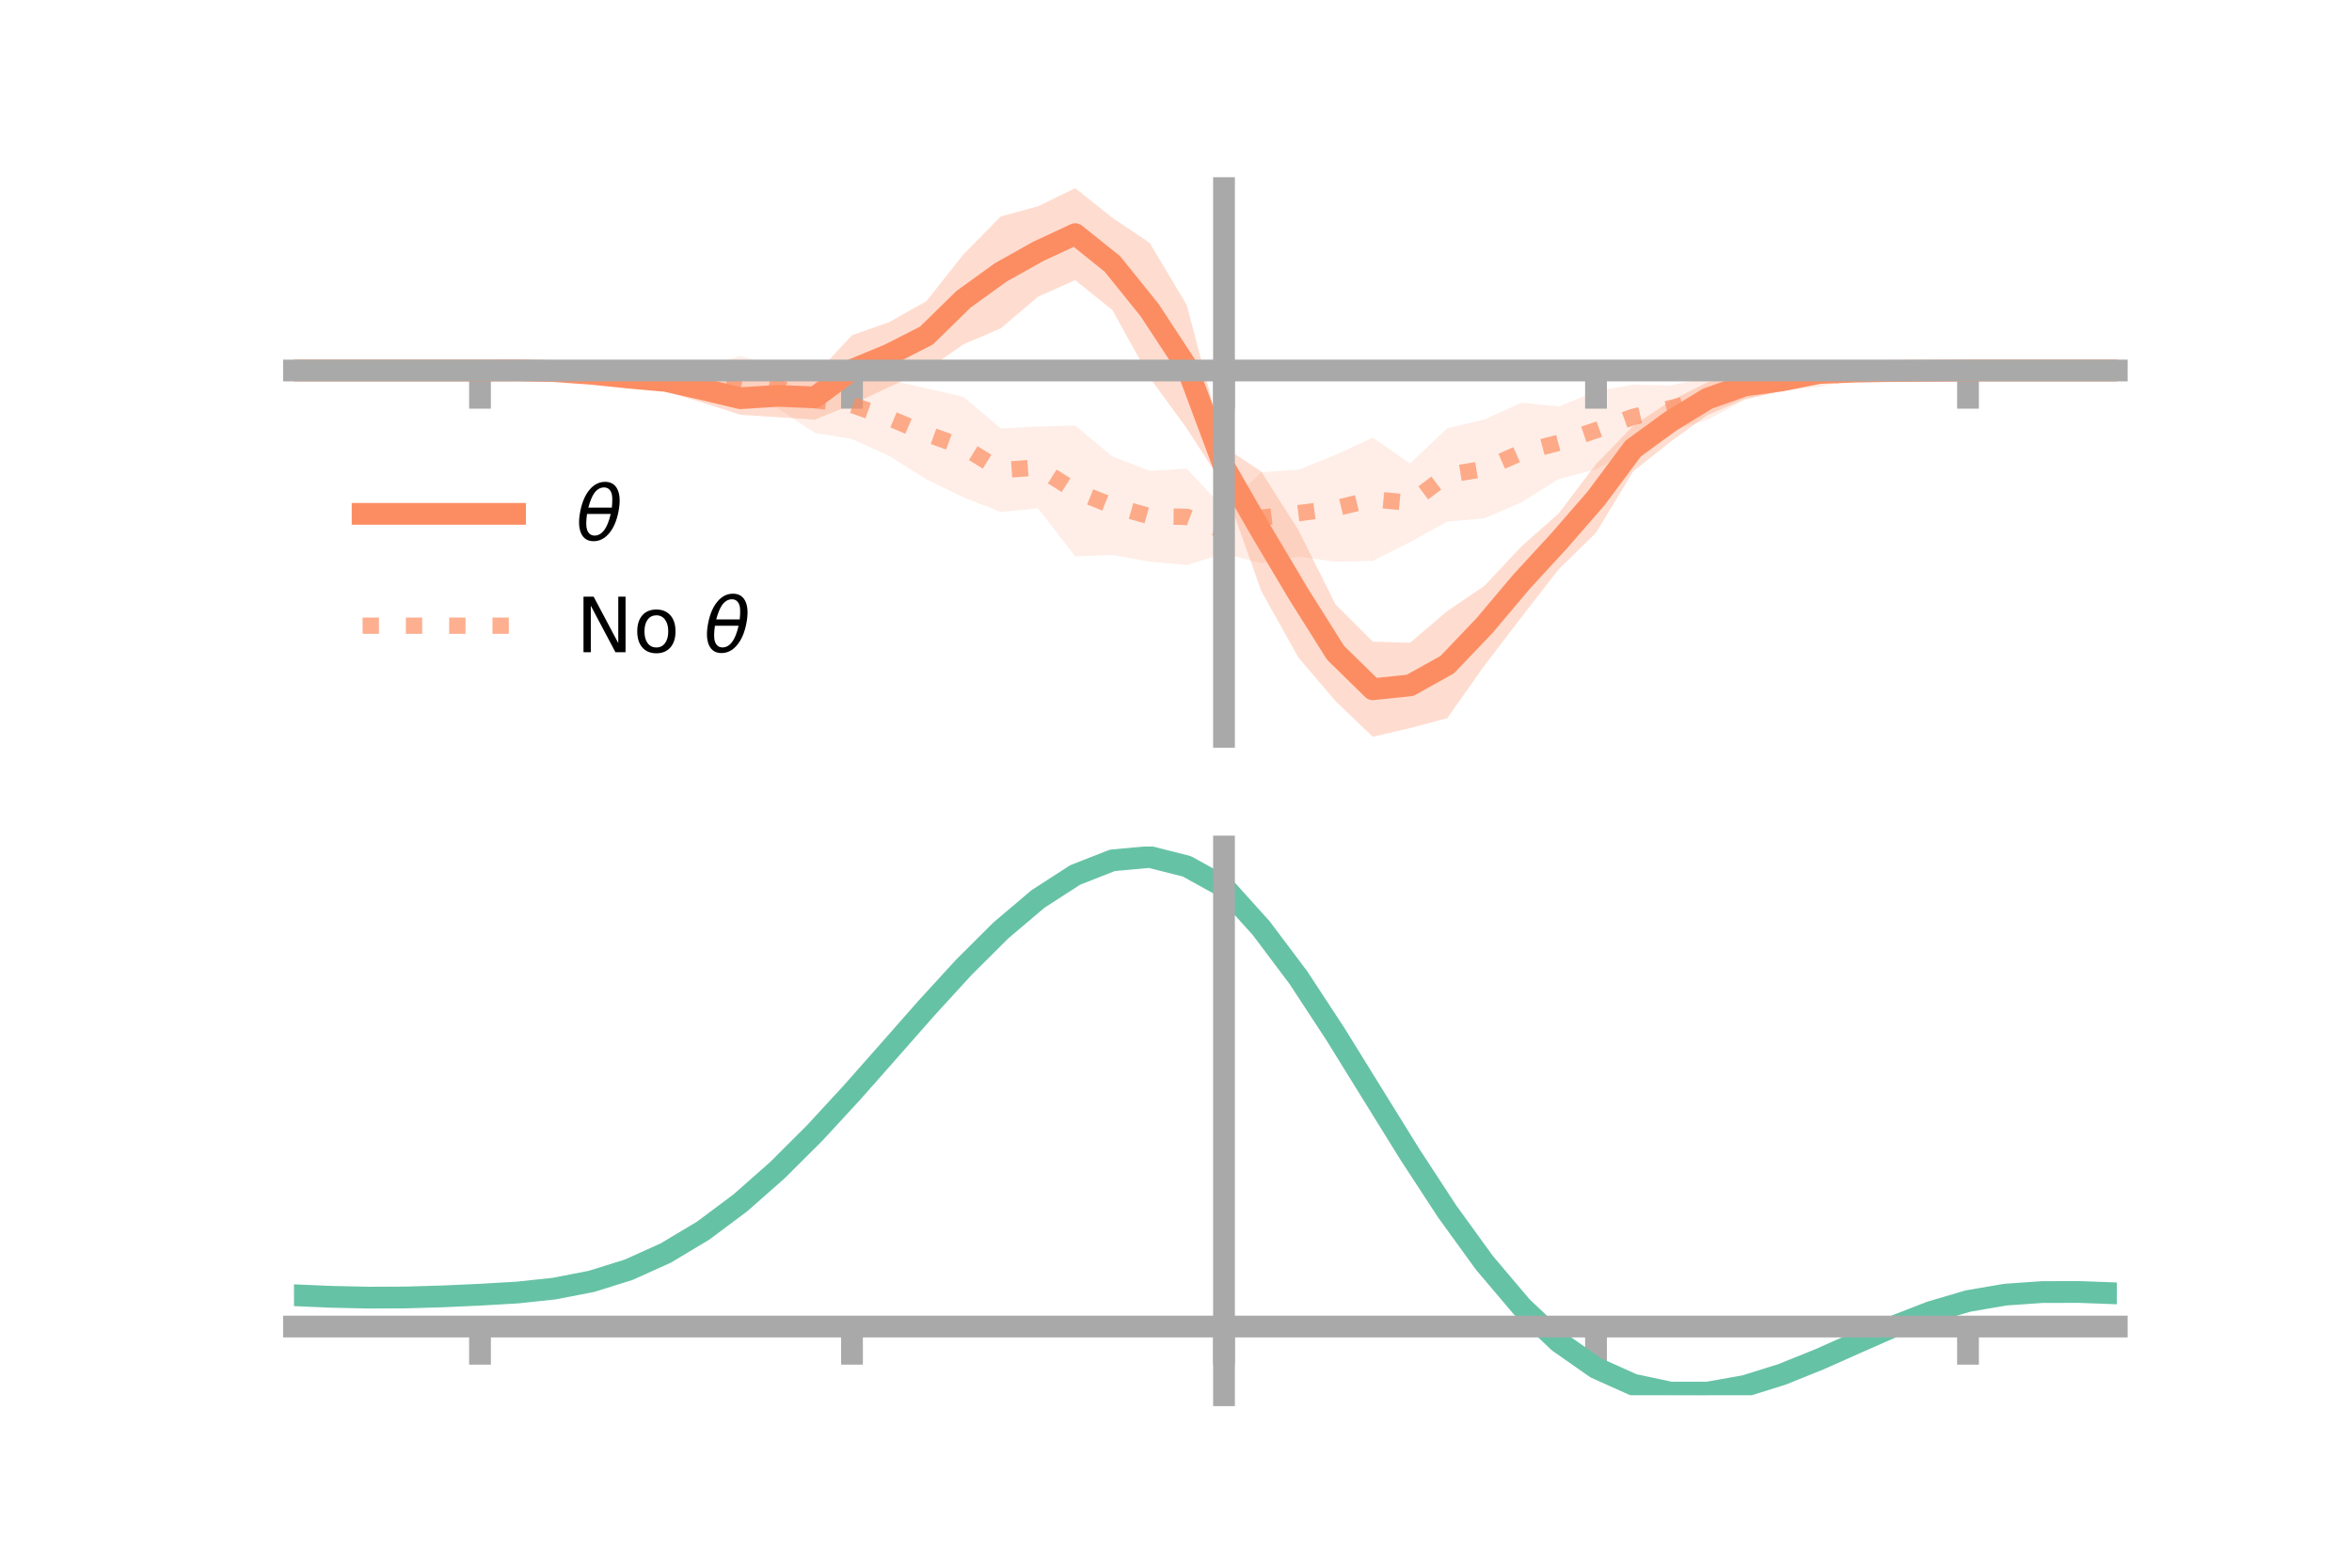 <?xml version="1.0" encoding="utf-8" standalone="no"?>
<!DOCTYPE svg PUBLIC "-//W3C//DTD SVG 1.1//EN"
  "http://www.w3.org/Graphics/SVG/1.1/DTD/svg11.dtd">
<!-- Created with matplotlib (https://matplotlib.org/) -->
<svg height="144pt" version="1.1" viewBox="0 0 216 144" width="216pt" xmlns="http://www.w3.org/2000/svg" xmlns:xlink="http://www.w3.org/1999/xlink">
 <defs>
  <style type="text/css">*{stroke-linecap:butt;stroke-linejoin:round;}</style>
 </defs>
 <g id="figure_1">
  <g id="patch_1">
   <path d="M 0 144 
L 216 144 
L 216 0 
L 0 0 
z
" style="fill:none;"/>
  </g>
  <g id="axes_1">
   <g id="patch_2">
    <path d="M 27 67.68 
L 194.4 67.68 
L 194.4 17.28 
L 27 17.28 
z
" style="fill:none;"/>
   </g>
   <g id="PolyCollection_1">
    <path clip-path="url(#p89c414c7ef)" d="M 27 34.035 
L 27 34.035 
L 30.416 34.035 
L 33.833 34.035 
L 37.249 34.035 
L 40.665 34.035 
L 44.082 34.035 
L 47.498 33.885 
L 50.914 33.849 
L 54.331 33.922 
L 57.747 33.979 
L 61.163 34.01 
L 64.58 34.53 
L 67.996 35.053 
L 71.412 34.395 
L 74.829 34.455 
L 78.245 30.789 
L 81.661 29.589 
L 85.078 27.661 
L 88.494 23.348 
L 91.91 19.876 
L 95.327 18.952 
L 98.743 17.28 
L 102.159 20.008 
L 105.576 22.3 
L 108.992 28.02 
L 112.408 41.05 
L 115.824 43.306 
L 119.241 48.689 
L 122.657 55.527 
L 126.073 58.942 
L 129.49 59.036 
L 132.906 56.133 
L 136.322 53.812 
L 139.739 50.173 
L 143.155 47.148 
L 146.571 42.637 
L 149.988 39.108 
L 153.404 36.829 
L 156.82 35.11 
L 160.237 34.169 
L 163.653 33.974 
L 167.069 33.406 
L 170.486 33.695 
L 173.902 33.806 
L 177.318 33.943 
L 180.735 34.034 
L 184.151 34.035 
L 187.567 34.035 
L 190.984 34.035 
L 194.4 34.035 
L 194.4 34.035 
L 194.4 34.035 
L 190.984 34.035 
L 187.567 34.035 
L 184.151 34.035 
L 180.735 34.035 
L 177.318 34.175 
L 173.902 34.346 
L 170.486 34.56 
L 167.069 35.117 
L 163.653 35.911 
L 160.237 36.64 
L 156.82 38.122 
L 153.404 40.583 
L 149.988 43.297 
L 146.571 48.938 
L 143.155 52.281 
L 139.739 56.673 
L 136.322 61.141 
L 132.906 65.973 
L 129.49 66.876 
L 126.073 67.68 
L 122.657 64.409 
L 119.241 60.395 
L 115.824 54.276 
L 112.408 44.643 
L 108.992 39.356 
L 105.576 34.672 
L 102.159 28.481 
L 98.743 25.731 
L 95.327 27.253 
L 91.91 30.161 
L 88.494 31.623 
L 85.078 33.99 
L 81.661 35.547 
L 78.245 37.166 
L 74.829 38.546 
L 71.412 38.324 
L 67.996 38.104 
L 64.58 36.998 
L 61.163 35.973 
L 57.747 35.393 
L 54.331 34.746 
L 50.914 34.33 
L 47.498 34.157 
L 44.082 34.035 
L 40.665 34.035 
L 37.249 34.035 
L 33.833 34.035 
L 30.416 34.035 
L 27 34.035 
z
" style="fill:#fc8d62;fill-opacity:0.3;"/>
   </g>
   <g id="PolyCollection_2">
    <path clip-path="url(#p89c414c7ef)" d="M 27 34.035 
L 27 34.035 
L 30.416 34.035 
L 33.833 34.035 
L 37.249 34.035 
L 40.665 34.035 
L 44.082 34.035 
L 47.498 33.898 
L 50.914 33.67 
L 54.331 33.598 
L 57.747 33.226 
L 61.163 33.575 
L 64.58 33.641 
L 67.996 32.705 
L 71.412 33.623 
L 74.829 33.757 
L 78.245 34.059 
L 81.661 34.92 
L 85.078 35.668 
L 88.494 36.454 
L 91.91 39.352 
L 95.327 39.187 
L 98.743 39.083 
L 102.159 41.931 
L 105.576 43.252 
L 108.992 43.05 
L 112.408 46.707 
L 115.824 43.378 
L 119.241 43.153 
L 122.657 41.779 
L 126.073 40.196 
L 129.49 42.577 
L 132.906 39.337 
L 136.322 38.533 
L 139.739 36.987 
L 143.155 37.335 
L 146.571 35.934 
L 149.988 35.329 
L 153.404 35.401 
L 156.82 34.695 
L 160.237 33.976 
L 163.653 33.726 
L 167.069 33.638 
L 170.486 33.768 
L 173.902 33.919 
L 177.318 33.934 
L 180.735 34.034 
L 184.151 34.035 
L 187.567 34.035 
L 190.984 34.035 
L 194.4 34.035 
L 194.4 34.035 
L 194.4 34.035 
L 190.984 34.035 
L 187.567 34.035 
L 184.151 34.035 
L 180.735 34.035 
L 177.318 34.178 
L 173.902 34.481 
L 170.486 34.808 
L 167.069 35.541 
L 163.653 35.895 
L 160.237 36.747 
L 156.82 38.551 
L 153.404 39.594 
L 149.988 41.248 
L 146.571 43.113 
L 143.155 43.997 
L 139.739 46.137 
L 136.322 47.611 
L 132.906 47.913 
L 129.49 49.796 
L 126.073 51.52 
L 122.657 51.596 
L 119.241 51.129 
L 115.824 51.738 
L 112.408 50.84 
L 108.992 51.904 
L 105.576 51.586 
L 102.159 50.981 
L 98.743 51.108 
L 95.327 46.687 
L 91.91 47.025 
L 88.494 45.696 
L 85.078 44.021 
L 81.661 41.885 
L 78.245 40.328 
L 74.829 39.768 
L 71.412 37.501 
L 67.996 37.03 
L 64.58 36.309 
L 61.163 35.604 
L 57.747 35.117 
L 54.331 34.597 
L 50.914 34.3 
L 47.498 34.157 
L 44.082 34.035 
L 40.665 34.035 
L 37.249 34.035 
L 33.833 34.035 
L 30.416 34.035 
L 27 34.035 
z
" style="fill:#fc8d62;fill-opacity:0.15;"/>
   </g>
   <g id="matplotlib.axis_1">
    <g id="xtick_1">
     <g id="line2d_1">
      <defs>
       <path d="M 0 0 
L 0 3.5 
" id="m86706f9519" style="stroke:#a9a9a9;stroke-width:2;"/>
      </defs>
      <g>
       <use style="fill:#a9a9a9;stroke:#a9a9a9;stroke-width:2;" x="44.082" xlink:href="#m86706f9519" y="34.035"/>
      </g>
     </g>
    </g>
    <g id="xtick_2">
     <g id="line2d_2">
      <g>
       <use style="fill:#a9a9a9;stroke:#a9a9a9;stroke-width:2;" x="78.245" xlink:href="#m86706f9519" y="34.035"/>
      </g>
     </g>
    </g>
    <g id="xtick_3">
     <g id="line2d_3">
      <g>
       <use style="fill:#a9a9a9;stroke:#a9a9a9;stroke-width:2;" x="112.408" xlink:href="#m86706f9519" y="34.035"/>
      </g>
     </g>
    </g>
    <g id="xtick_4">
     <g id="line2d_4">
      <g>
       <use style="fill:#a9a9a9;stroke:#a9a9a9;stroke-width:2;" x="146.571" xlink:href="#m86706f9519" y="34.035"/>
      </g>
     </g>
    </g>
    <g id="xtick_5">
     <g id="line2d_5">
      <g>
       <use style="fill:#a9a9a9;stroke:#a9a9a9;stroke-width:2;" x="180.735" xlink:href="#m86706f9519" y="34.035"/>
      </g>
     </g>
    </g>
   </g>
   <g id="matplotlib.axis_2"/>
   <g id="line2d_6">
    <path clip-path="url(#p89c414c7ef)" d="M 27 34.035 
L 30.416 34.035 
L 33.833 34.035 
L 37.249 34.035 
L 40.665 34.035 
L 44.082 34.035 
L 47.498 34.021 
L 50.914 34.089 
L 54.331 34.334 
L 57.747 34.686 
L 61.163 34.992 
L 64.58 35.764 
L 67.996 36.578 
L 71.412 36.36 
L 74.829 36.501 
L 78.245 33.978 
L 81.661 32.568 
L 85.078 30.826 
L 88.494 27.485 
L 91.91 25.018 
L 95.327 23.102 
L 98.743 21.506 
L 102.159 24.244 
L 105.576 28.486 
L 108.992 33.688 
L 112.408 42.846 
L 115.824 48.791 
L 119.241 54.542 
L 122.657 59.968 
L 126.073 63.311 
L 129.49 62.956 
L 132.906 61.053 
L 136.322 57.477 
L 139.739 53.423 
L 143.155 49.714 
L 146.571 45.788 
L 149.988 41.202 
L 153.404 38.706 
L 156.82 36.616 
L 160.237 35.404 
L 163.653 34.942 
L 167.069 34.261 
L 170.486 34.127 
L 173.902 34.076 
L 177.318 34.059 
L 180.735 34.035 
L 184.151 34.035 
L 187.567 34.035 
L 190.984 34.035 
L 194.4 34.035 
" style="fill:none;stroke:#fc8d62;stroke-linecap:square;stroke-width:2;"/>
   </g>
   <g id="line2d_7">
    <path clip-path="url(#p89c414c7ef)" d="M 27 34.035 
L 30.416 34.035 
L 33.833 34.035 
L 37.249 34.035 
L 40.665 34.035 
L 44.082 34.035 
L 47.498 34.027 
L 50.914 33.985 
L 54.331 34.098 
L 57.747 34.172 
L 61.163 34.59 
L 64.58 34.975 
L 67.996 34.868 
L 71.412 35.562 
L 74.829 36.762 
L 78.245 37.193 
L 81.661 38.403 
L 85.078 39.844 
L 88.494 41.075 
L 91.91 43.188 
L 95.327 42.937 
L 98.743 45.096 
L 102.159 46.456 
L 105.576 47.419 
L 108.992 47.477 
L 112.408 48.773 
L 115.824 47.558 
L 119.241 47.141 
L 122.657 46.688 
L 126.073 45.858 
L 129.49 46.187 
L 132.906 43.625 
L 136.322 43.072 
L 139.739 41.562 
L 143.155 40.666 
L 146.571 39.523 
L 149.988 38.289 
L 153.404 37.498 
L 156.82 36.623 
L 160.237 35.361 
L 163.653 34.81 
L 167.069 34.589 
L 170.486 34.288 
L 173.902 34.2 
L 177.318 34.056 
L 180.735 34.035 
L 184.151 34.035 
L 187.567 34.035 
L 190.984 34.035 
L 194.4 34.035 
" style="fill:none;stroke:#fc8d62;stroke-dasharray:1.5,2.475;stroke-dashoffset:0;stroke-opacity:0.7;stroke-width:1.5;"/>
   </g>
   <g id="patch_3">
    <path d="M 112.408 67.68 
L 112.408 17.28 
" style="fill:none;stroke:#a9a9a9;stroke-linecap:square;stroke-linejoin:miter;stroke-width:2;"/>
   </g>
   <g id="patch_4">
    <path d="M 194.4 67.68 
L 194.4 17.28 
" style="fill:none;"/>
   </g>
   <g id="patch_5">
    <path d="M 27 34.035 
L 194.4 34.035 
" style="fill:none;stroke:#a9a9a9;stroke-linecap:square;stroke-linejoin:miter;stroke-width:2;"/>
   </g>
   <g id="patch_6">
    <path d="M 27 17.28 
L 194.4 17.28 
" style="fill:none;"/>
   </g>
   <g id="legend_1">
    <g id="line2d_8">
     <path d="M 33.3 47.2 
L 47.3 47.2 
" style="fill:none;stroke:#fc8d62;stroke-linecap:square;stroke-width:2;"/>
    </g>
    <g id="line2d_9"/>
    <g id="text_1">
     <!-- $\theta$ -->
     <g transform="translate(52.9 49.65)scale(0.07 -0.07)">
      <defs>
       <path d="M 45.516 34.672 
L 14.453 34.672 
Q 12.359 20.062 14.5 13.875 
Q 17.188 6.25 24.469 6.25 
Q 31.781 6.25 37.359 13.922 
Q 42.234 20.656 45.516 34.672 
z
M 47.016 42.969 
Q 48.344 56.844 46.625 61.719 
Q 43.953 69.438 36.766 69.438 
Q 29.297 69.438 23.828 61.812 
Q 19.531 55.672 16.156 42.969 
z
M 38.188 76.766 
Q 49.906 76.766 54.594 66.406 
Q 59.281 56.109 55.719 37.844 
Q 52.203 19.625 43.453 9.281 
Q 34.766 -1.125 23.047 -1.125 
Q 11.281 -1.125 6.641 9.281 
Q 2 19.625 5.516 37.844 
Q 9.078 56.109 17.719 66.406 
Q 26.422 76.766 38.188 76.766 
z
" id="DejaVuSans-Oblique-952"/>
      </defs>
      <use transform="translate(0 0.234)" xlink:href="#DejaVuSans-Oblique-952"/>
     </g>
    </g>
    <g id="line2d_10">
     <path d="M 33.3 57.474 
L 47.3 57.474 
" style="fill:none;stroke:#fc8d62;stroke-dasharray:1.5,2.475;stroke-dashoffset:0;stroke-opacity:0.7;stroke-width:1.5;"/>
    </g>
    <g id="line2d_11"/>
    <g id="text_2">
     <!-- No $\theta$ -->
     <g transform="translate(52.9 59.924)scale(0.07 -0.07)">
      <defs>
       <path d="M 9.812 72.906 
L 23.094 72.906 
L 55.422 11.922 
L 55.422 72.906 
L 64.984 72.906 
L 64.984 0 
L 51.703 0 
L 19.391 60.984 
L 19.391 0 
L 9.812 0 
z
" id="DejaVuSans-78"/>
       <path d="M 30.609 48.391 
Q 23.391 48.391 19.188 42.75 
Q 14.984 37.109 14.984 27.297 
Q 14.984 17.484 19.156 11.844 
Q 23.344 6.203 30.609 6.203 
Q 37.797 6.203 41.984 11.859 
Q 46.188 17.531 46.188 27.297 
Q 46.188 37.016 41.984 42.703 
Q 37.797 48.391 30.609 48.391 
z
M 30.609 56 
Q 42.328 56 49.016 48.375 
Q 55.719 40.766 55.719 27.297 
Q 55.719 13.875 49.016 6.219 
Q 42.328 -1.422 30.609 -1.422 
Q 18.844 -1.422 12.172 6.219 
Q 5.516 13.875 5.516 27.297 
Q 5.516 40.766 12.172 48.375 
Q 18.844 56 30.609 56 
z
" id="DejaVuSans-111"/>
       <path id="DejaVuSans-32"/>
      </defs>
      <use transform="translate(0 0.234)" xlink:href="#DejaVuSans-78"/>
      <use transform="translate(74.805 0.234)" xlink:href="#DejaVuSans-111"/>
      <use transform="translate(135.986 0.234)" xlink:href="#DejaVuSans-32"/>
      <use transform="translate(167.773 0.234)" xlink:href="#DejaVuSans-Oblique-952"/>
     </g>
    </g>
   </g>
  </g>
  <g id="axes_2">
   <g id="patch_7">
    <path d="M 27 128.16 
L 194.4 128.16 
L 194.4 77.76 
L 27 77.76 
z
" style="fill:none;"/>
   </g>
   <g id="PolyCollection_3">
    <path clip-path="url(#pe74b7aa8f7)" d="M 27 119.024 
L 27 118.923 
L 30.416 119.077 
L 33.833 119.155 
L 37.249 119.133 
L 40.665 119.021 
L 44.082 118.852 
L 47.498 118.642 
L 50.914 118.266 
L 54.331 117.587 
L 57.747 116.498 
L 61.163 114.926 
L 64.58 112.835 
L 67.996 110.227 
L 71.412 107.142 
L 74.829 103.652 
L 78.245 99.863 
L 81.661 95.907 
L 85.078 91.937 
L 88.494 88.123 
L 91.91 84.645 
L 95.327 81.691 
L 98.743 79.442 
L 102.159 78.077 
L 105.576 77.76 
L 108.992 78.64 
L 112.408 80.566 
L 115.824 84.414 
L 119.241 89.034 
L 122.657 94.332 
L 126.073 99.949 
L 129.49 105.56 
L 132.906 110.881 
L 136.322 115.679 
L 139.739 119.776 
L 143.155 123.051 
L 146.571 125.445 
L 149.988 126.968 
L 153.404 127.679 
L 156.82 127.673 
L 160.237 127.072 
L 163.653 126.017 
L 167.069 124.665 
L 170.486 123.173 
L 173.902 121.702 
L 177.318 120.402 
L 180.735 119.415 
L 184.151 118.838 
L 187.567 118.604 
L 190.984 118.606 
L 194.4 118.742 
L 194.4 118.864 
L 194.4 118.864 
L 190.984 118.747 
L 187.567 118.76 
L 184.151 119.007 
L 180.735 119.604 
L 177.318 120.628 
L 173.902 121.984 
L 170.486 123.52 
L 167.069 125.072 
L 163.653 126.472 
L 160.237 127.554 
L 156.82 128.16 
L 153.404 128.149 
L 149.988 127.408 
L 146.571 125.862 
L 143.155 123.48 
L 139.739 120.278 
L 136.322 116.309 
L 132.906 111.677 
L 129.49 106.542 
L 126.073 101.125 
L 122.657 95.694 
L 119.241 90.568 
L 115.824 86.094 
L 112.408 82.361 
L 108.992 80.512 
L 105.576 79.666 
L 102.159 79.976 
L 98.743 81.294 
L 95.327 83.457 
L 91.91 86.294 
L 88.494 89.626 
L 85.078 93.276 
L 81.661 97.071 
L 78.245 100.849 
L 74.829 104.465 
L 71.412 107.796 
L 67.996 110.744 
L 64.58 113.239 
L 61.163 115.246 
L 57.747 116.759 
L 54.331 117.809 
L 50.914 118.46 
L 47.498 118.811 
L 44.082 118.997 
L 40.665 119.138 
L 37.249 119.225 
L 33.833 119.233 
L 30.416 119.16 
L 27 119.024 
z
" style="fill:#66c2a5;fill-opacity:0.3;"/>
   </g>
   <g id="matplotlib.axis_3">
    <g id="xtick_6">
     <g id="line2d_12">
      <g>
       <use style="fill:#a9a9a9;stroke:#a9a9a9;stroke-width:2;" x="44.082" xlink:href="#m86706f9519" y="121.848"/>
      </g>
     </g>
    </g>
    <g id="xtick_7">
     <g id="line2d_13">
      <g>
       <use style="fill:#a9a9a9;stroke:#a9a9a9;stroke-width:2;" x="78.245" xlink:href="#m86706f9519" y="121.848"/>
      </g>
     </g>
    </g>
    <g id="xtick_8">
     <g id="line2d_14">
      <g>
       <use style="fill:#a9a9a9;stroke:#a9a9a9;stroke-width:2;" x="112.408" xlink:href="#m86706f9519" y="121.848"/>
      </g>
     </g>
    </g>
    <g id="xtick_9">
     <g id="line2d_15">
      <g>
       <use style="fill:#a9a9a9;stroke:#a9a9a9;stroke-width:2;" x="146.571" xlink:href="#m86706f9519" y="121.848"/>
      </g>
     </g>
    </g>
    <g id="xtick_10">
     <g id="line2d_16">
      <g>
       <use style="fill:#a9a9a9;stroke:#a9a9a9;stroke-width:2;" x="180.735" xlink:href="#m86706f9519" y="121.848"/>
      </g>
     </g>
    </g>
   </g>
   <g id="matplotlib.axis_4"/>
   <g id="line2d_17">
    <path clip-path="url(#pe74b7aa8f7)" d="M 27 118.973 
L 30.416 119.119 
L 33.833 119.194 
L 37.249 119.179 
L 40.665 119.079 
L 44.082 118.925 
L 47.498 118.727 
L 50.914 118.363 
L 54.331 117.698 
L 57.747 116.629 
L 61.163 115.086 
L 64.58 113.037 
L 67.996 110.485 
L 71.412 107.469 
L 74.829 104.059 
L 78.245 100.356 
L 81.661 96.489 
L 85.078 92.607 
L 88.494 88.874 
L 91.91 85.47 
L 95.327 82.574 
L 98.743 80.368 
L 102.159 79.027 
L 105.576 78.713 
L 108.992 79.576 
L 112.408 81.463 
L 115.824 85.254 
L 119.241 89.801 
L 122.657 95.013 
L 126.073 100.537 
L 129.49 106.051 
L 132.906 111.279 
L 136.322 115.994 
L 139.739 120.027 
L 143.155 123.265 
L 146.571 125.654 
L 149.988 127.188 
L 153.404 127.914 
L 156.82 127.917 
L 160.237 127.313 
L 163.653 126.245 
L 167.069 124.868 
L 170.486 123.347 
L 173.902 121.843 
L 177.318 120.515 
L 180.735 119.509 
L 184.151 118.922 
L 187.567 118.682 
L 190.984 118.676 
L 194.4 118.803 
" style="fill:none;stroke:#66c2a5;stroke-linecap:square;stroke-width:2;"/>
   </g>
   <g id="patch_8">
    <path d="M 112.408 128.16 
L 112.408 77.76 
" style="fill:none;stroke:#a9a9a9;stroke-linecap:square;stroke-linejoin:miter;stroke-width:2;"/>
   </g>
   <g id="patch_9">
    <path d="M 194.4 128.16 
L 194.4 77.76 
" style="fill:none;"/>
   </g>
   <g id="patch_10">
    <path d="M 27 121.848 
L 194.4 121.848 
" style="fill:none;stroke:#a9a9a9;stroke-linecap:square;stroke-linejoin:miter;stroke-width:2;"/>
   </g>
   <g id="patch_11">
    <path d="M 27 77.76 
L 194.4 77.76 
" style="fill:none;"/>
   </g>
  </g>
 </g>
 <defs>
  <clipPath id="p89c414c7ef">
   <rect height="50.4" width="167.4" x="27" y="17.28"/>
  </clipPath>
  <clipPath id="pe74b7aa8f7">
   <rect height="50.4" width="167.4" x="27" y="77.76"/>
  </clipPath>
 </defs>
</svg>
